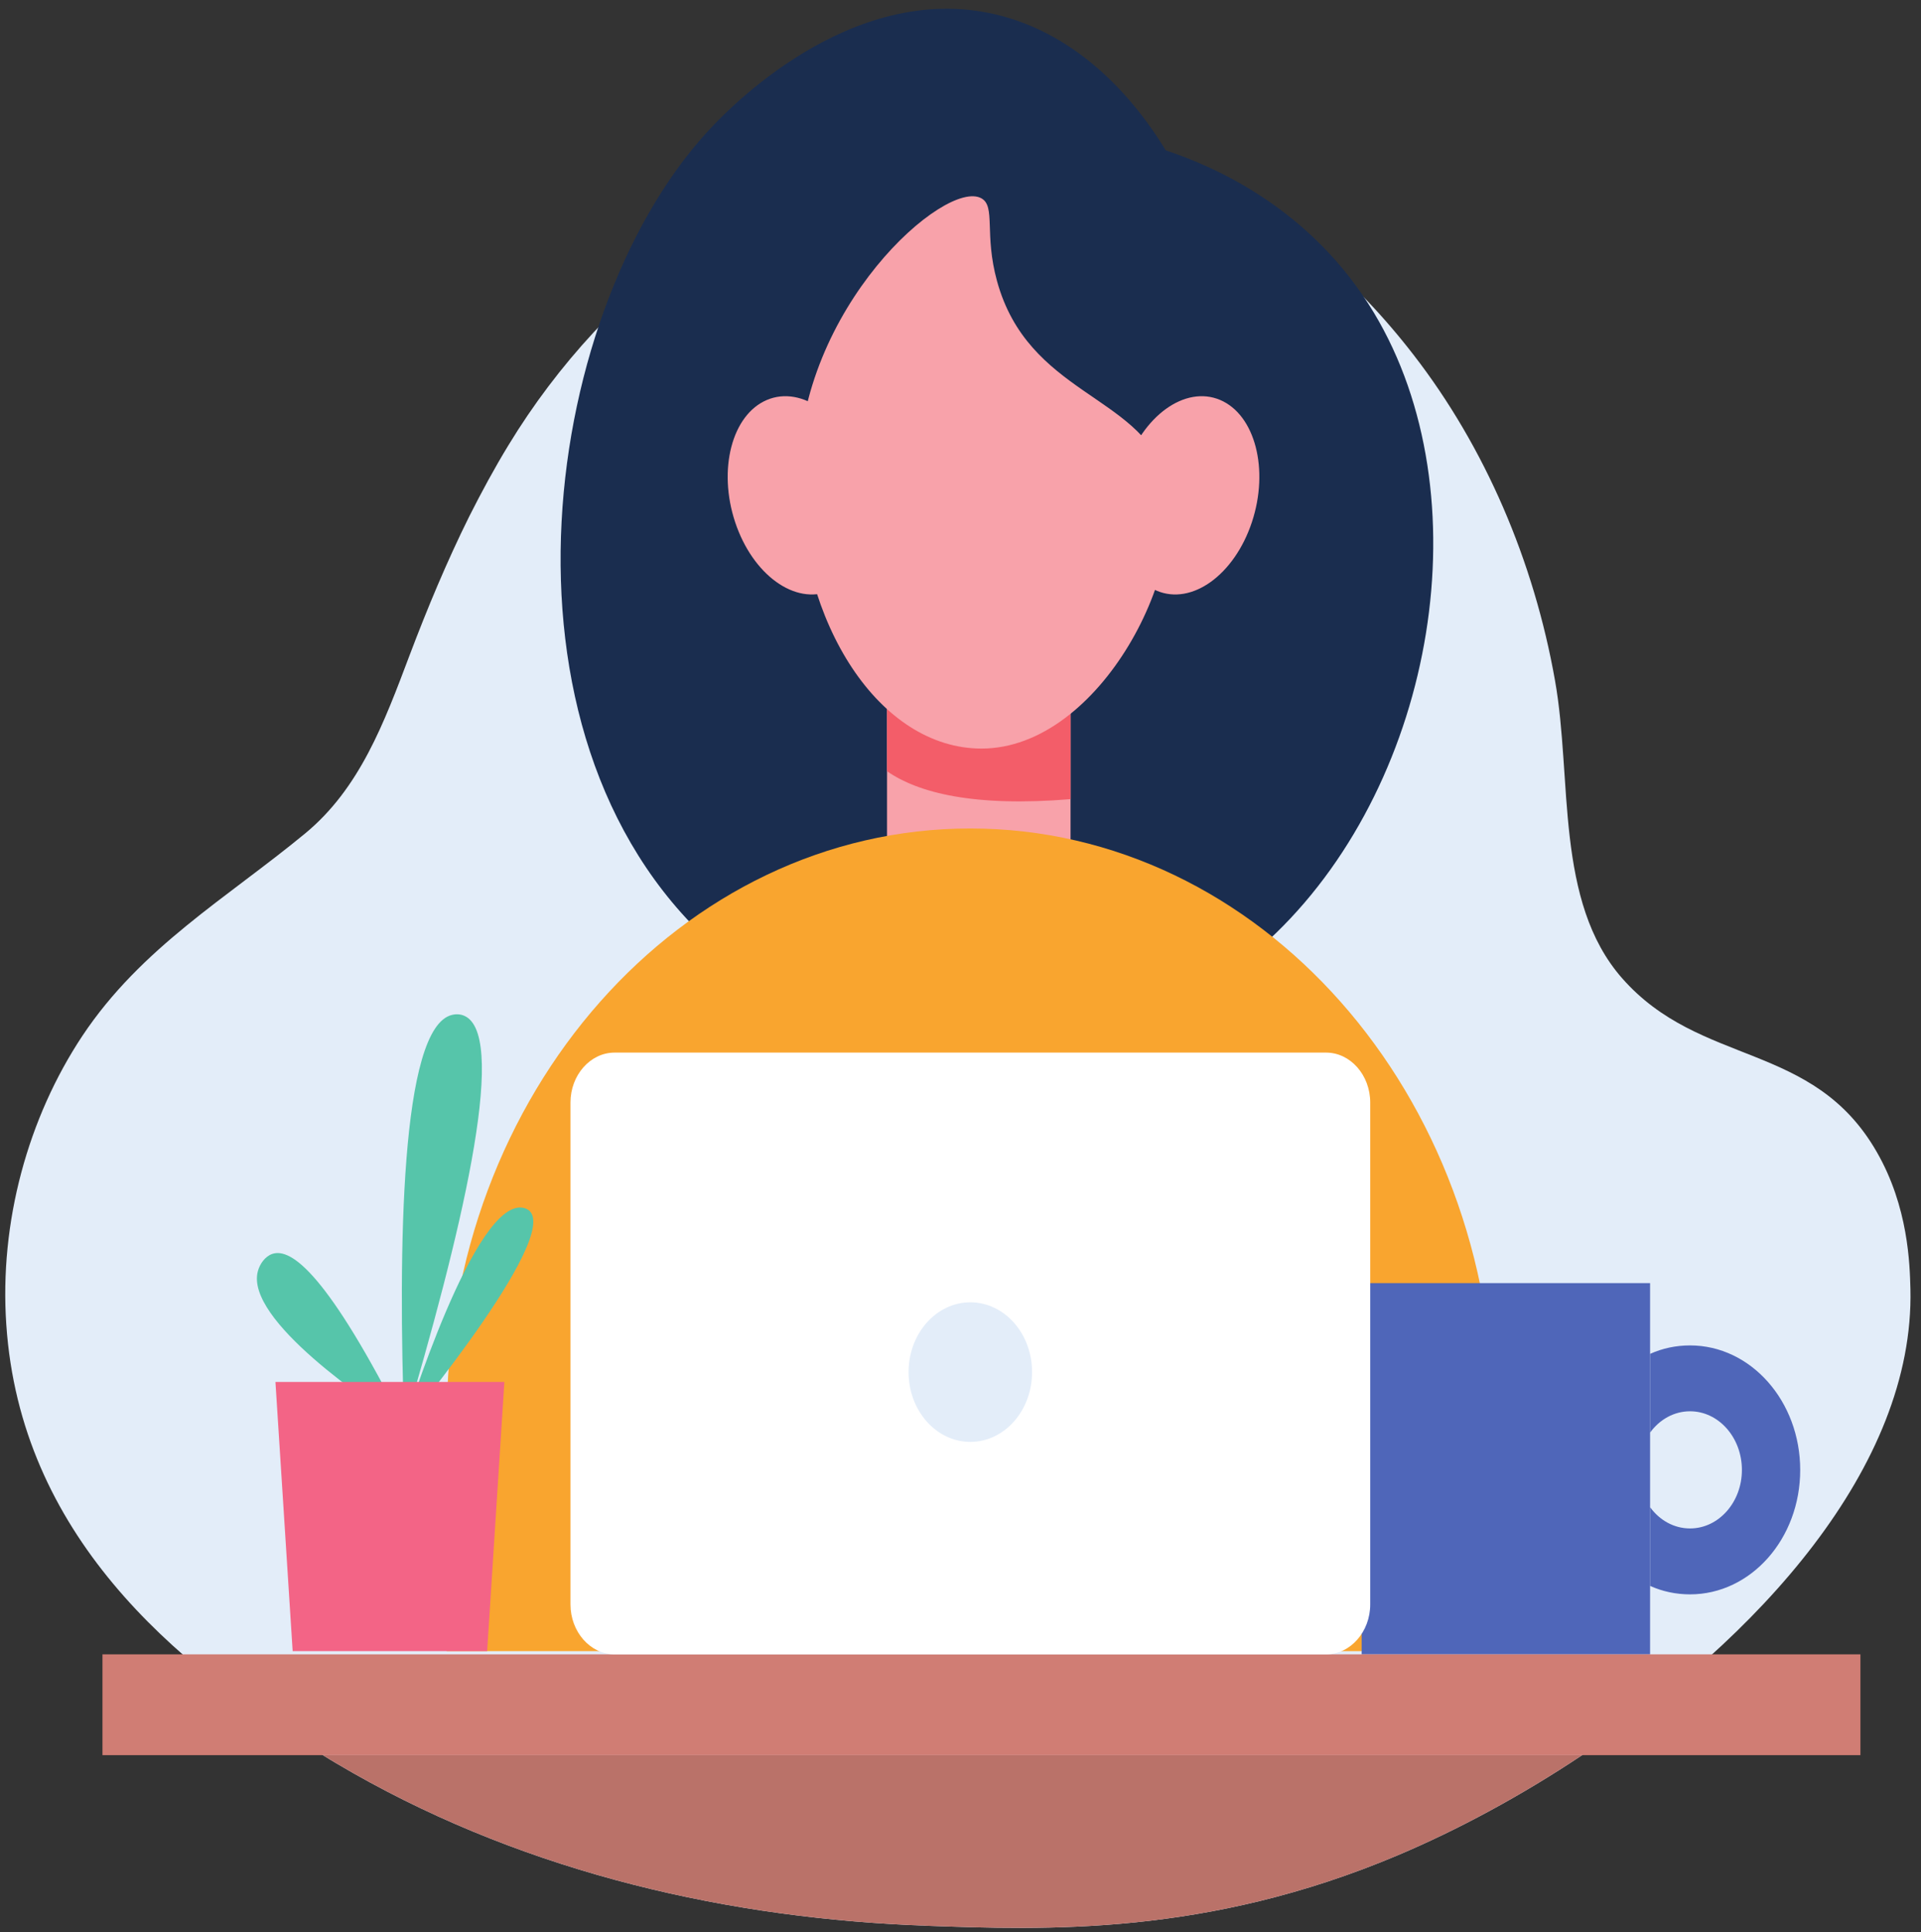 <svg width="178" height="179" viewBox="0 0 178 179" fill="none" xmlns="http://www.w3.org/2000/svg">
<rect x="0" y="0" width="178" height="179" fill="#333333" stroke="none"/>
<path d="M177.02 119.424C177.409 135.899 162.835 151.818 146.602 162.612C140.92 166.399 135.052 169.546 129.536 171.88C111.767 179.388 96.825 178.809 85.788 178.417C85.623 178.393 85.483 178.393 85.318 178.393C84.971 178.369 84.603 178.369 84.256 178.35C65.98 177.494 47.48 173.032 31.209 163.396C30.778 163.143 30.35 162.889 29.919 162.612C15.895 154.133 1.891 142.025 0.584 122.728C-0.067 113.231 2.589 103.571 7.636 95.967C13.094 87.766 21.068 83.165 28.265 77.226C33.333 73.046 35.584 66.992 37.953 60.708C39.607 56.337 41.409 52.019 43.474 47.858C44.616 45.596 45.8 43.401 47.112 41.249C56.25 26.204 71.374 15.186 87.404 12.594C104.102 9.916 120.051 18.72 130.987 32.885C137.587 41.412 142.126 51.947 144.089 63.061C145.705 72.142 144.051 83.514 150.304 90.63C157.559 98.88 167.987 96.431 173.893 106.713C176.838 111.82 176.96 117.157 177.02 119.424Z" fill="#E3EDF9"/>
<path d="M118.211 86.47C133.047 72.099 137.46 45.864 127.311 28.983C121.46 19.251 112.444 15.406 108.015 13.928C106.175 10.901 101.508 4.163 93.606 1.705C79.823 -2.57 67.863 9.797 66.171 11.542C50.336 27.921 44.375 67.924 65.997 87.464C80.043 100.161 102.938 101.261 118.211 86.47Z" fill="#1A2D4F"/>
<path d="M99.198 62.626V86.331H82.192V62.626H99.198Z" fill="#F8A2AA"/>
<path d="M99.198 62.626V74.041C90.225 74.777 85.094 73.462 82.192 71.454V62.626H99.198Z" fill="#F35D69"/>
<path d="M115.998 48.385C114.374 53.267 110.431 56.108 107.186 54.73C103.941 53.353 102.625 48.279 104.25 43.397C105.87 38.519 109.813 35.678 113.058 37.055C116.303 38.433 117.618 43.507 115.998 48.385Z" fill="#F8A2AA"/>
<path d="M68.121 48.385C69.745 53.267 73.688 56.108 76.933 54.73C80.178 53.353 81.493 48.279 79.869 43.397C78.249 38.519 74.306 35.678 71.061 37.055C67.816 38.433 66.5 43.507 68.121 48.385Z" fill="#F8A2AA"/>
<path d="M107.884 43.865C110.621 52.373 101.986 69.354 90.941 69.354C81.582 69.354 73.997 57.939 73.997 43.865C73.997 28.529 87.611 16.506 90.941 18.376C92.277 19.127 91.182 21.676 92.387 26.052C95.26 36.486 105.553 36.615 107.884 43.865Z" fill="#F8A2AA"/>
<path d="M138.437 152.976H41.388V131.609C41.388 101.314 63.112 76.757 89.912 76.757C116.713 76.757 138.437 101.314 138.437 131.609V152.976Z" fill="#F9A52F"/>
<path d="M126.173 118.878V153.272H152.897V118.878H126.173Z" fill="#4F66B9"/>
<path d="M161.405 136.19C161.405 139.184 159.247 141.608 156.599 141.608C155.105 141.608 153.773 140.843 152.897 139.638V146.931C154.039 147.447 155.296 147.715 156.599 147.715C162.238 147.715 166.807 142.565 166.807 136.19C166.807 129.82 162.238 124.651 156.599 124.651C155.296 124.651 154.039 124.918 152.897 125.435V132.728C153.773 131.523 155.105 130.753 156.599 130.753C159.247 130.753 161.405 133.182 161.405 136.19Z" fill="#4F66B9"/>
<path d="M172.387 162.612H9.494V153.272H172.387V162.612Z" fill="#D07D74"/>
<path d="M37.454 132.082C36.895 115.766 37.094 95.192 41.879 94.03C42.044 93.992 42.615 93.858 43.19 94.198C47.061 96.45 42.59 114.823 37.454 132.082Z" fill="#56C5AA"/>
<path d="M37.453 132.082C30.397 118.094 26.991 115.555 25.219 116.177C24.55 116.411 24.072 117.114 23.895 117.769C22.668 122.283 34.323 130.055 37.453 132.082Z" fill="#56C5AA"/>
<path d="M37.453 132.082C37.453 132.082 44.036 110.658 48.588 111.93C53.14 113.207 37.453 132.082 37.453 132.082Z" fill="#56C5AA"/>
<path d="M27.118 152.976H45.14L46.735 128.036H25.523L27.118 152.976Z" fill="#F36486"/>
<path d="M126.964 148.648C126.964 151.192 125.123 153.272 122.877 153.272H56.948C54.702 153.272 52.861 151.192 52.861 148.648V102.146C52.861 99.602 54.702 97.522 56.948 97.522H122.877C125.123 97.522 126.964 99.602 126.964 102.146V148.648Z" fill="white"/>
<path d="M95.632 127.123C95.632 130.696 93.073 133.589 89.912 133.589C86.752 133.589 84.189 130.696 84.189 127.123C84.189 123.551 86.752 120.658 89.912 120.658C93.073 120.658 95.632 123.551 95.632 127.123Z" fill="#E3EDF9"/>
<path d="M146.602 162.612C140.92 166.399 135.052 169.546 129.536 171.88C111.767 179.388 96.825 178.809 85.788 178.417C85.623 178.393 85.483 178.393 85.318 178.393C84.971 178.369 84.603 178.369 84.256 178.35C65.98 177.494 47.48 173.032 31.209 163.396C30.778 163.143 30.35 162.889 29.919 162.612H146.602Z" fill="#BA7269"/>
</svg>
